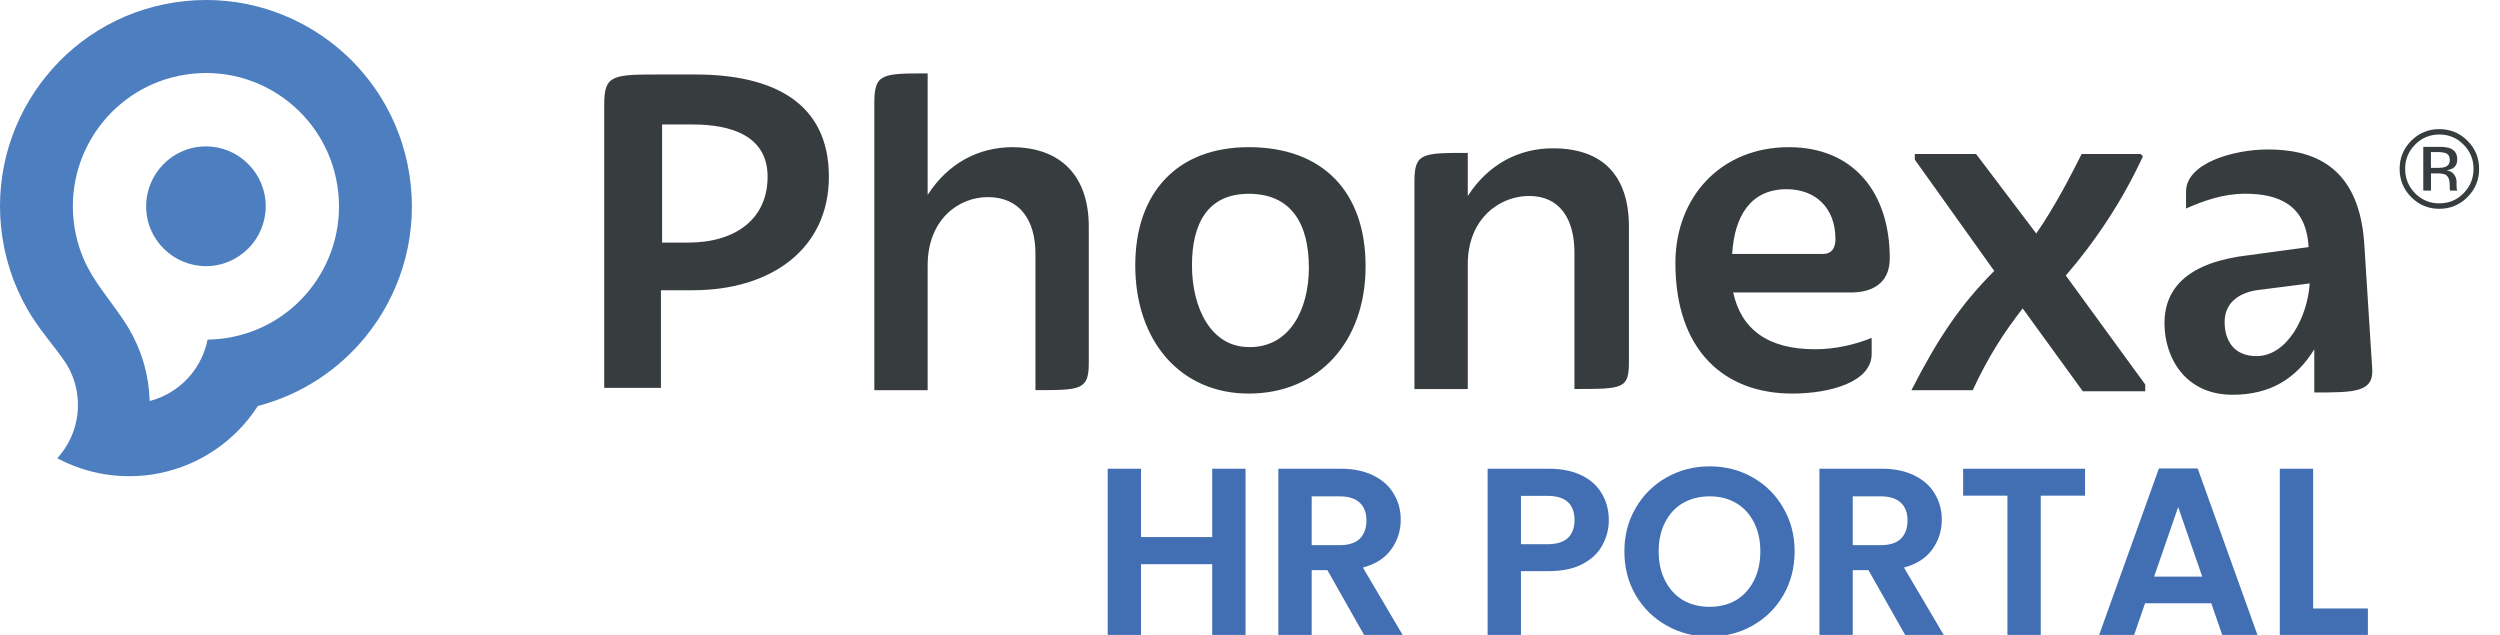 <svg width="126" height="32" viewBox="0 0 126 32" fill="none" xmlns="http://www.w3.org/2000/svg">
<g clip-path="url(#clip0_1903_43864)">
<path d="M91.875 12.798H87.301C87.416 10.91 88.215 9.536 90.046 9.536C91.477 9.536 92.506 10.451 92.506 12.053C92.504 12.397 92.391 12.798 91.875 12.798ZM90.159 7.417C86.727 7.417 84.44 9.935 84.44 13.254C84.44 17.662 86.9 19.836 90.329 19.836C92.216 19.836 94.332 19.264 94.332 17.832V17.03C93.476 17.374 92.501 17.602 91.472 17.602C89.069 17.602 87.754 16.571 87.353 14.741H93.3C94.272 14.741 95.244 14.34 95.244 13.024C95.249 9.707 93.418 7.417 90.159 7.417ZM113.722 17.948C112.577 17.948 112.121 17.145 112.121 16.23C112.121 15.373 112.692 14.799 113.722 14.628L116.409 14.285C116.294 16.002 115.267 17.95 113.722 17.948ZM119.556 18.522L119.155 12.226C118.869 8.22 116.409 7.533 114.295 7.533C112.579 7.533 110.177 8.22 110.177 9.651V10.509C111.091 10.108 112.063 9.764 113.15 9.764C114.866 9.764 116.239 10.336 116.352 12.454L113.378 12.856C110.347 13.199 109.09 14.458 109.09 16.291C109.09 18.008 110.119 19.896 112.522 19.896C114.408 19.896 115.723 19.094 116.64 17.607V19.781C118.697 19.781 119.669 19.778 119.556 18.522ZM78.265 7.475C76.549 7.475 75.006 8.277 73.976 9.88V7.706C71.689 7.706 71.288 7.706 71.288 9.137V19.61H73.976V13.312C73.976 11.023 75.577 9.877 77.065 9.877C78.608 9.877 79.352 11.023 79.352 12.738V19.605C81.812 19.605 82.098 19.605 82.098 18.231V11.424C82.095 8.849 80.78 7.475 78.265 7.475ZM107.887 7.761H104.914C104.343 8.907 103.541 10.451 102.627 11.768L99.595 7.761H96.507V8.047L100.51 13.655C98.794 15.373 97.651 17.09 96.336 19.665H99.425C100.227 17.948 100.968 16.805 101.943 15.543L104.974 19.72H108.12V19.379L104.117 13.886C105.603 12.169 106.978 10.108 108.005 7.876L107.887 7.761ZM62.936 17.491C61.05 17.491 60.075 15.546 60.075 13.372C60.075 11.254 60.877 9.767 62.936 9.767C65.108 9.767 65.967 11.311 65.967 13.488C65.967 15.606 64.996 17.494 62.994 17.494H62.936V17.491ZM62.936 7.417C59.334 7.417 57.217 9.707 57.217 13.37C57.217 17.203 59.504 19.836 62.936 19.836C66.484 19.836 68.826 17.203 68.826 13.425C68.828 9.651 66.654 7.417 62.936 7.417ZM34.627 12.226H33.369V6.274H34.912C36.856 6.274 38.687 6.846 38.687 8.907C38.687 11.025 37.087 12.226 34.684 12.226H34.627ZM35.027 3.754H33.311C30.909 3.754 30.453 3.754 30.453 5.241V19.55H33.311V14.628H34.912C38.915 14.628 41.776 12.51 41.776 8.904C41.776 5.184 38.985 3.754 35.037 3.754H35.027ZM51.042 7.417C49.326 7.417 47.783 8.22 46.754 9.822V3.699C44.467 3.699 44.066 3.699 44.066 5.186V19.665H46.754V13.37C46.754 11.081 48.297 9.935 49.785 9.935C51.386 9.935 52.187 11.081 52.187 12.796V19.663C54.474 19.663 54.875 19.663 54.875 18.289V11.424C54.875 8.849 53.445 7.417 50.987 7.417H51.042Z" fill="#373D3F"/>
<path d="M124.361 9.933C123.97 10.326 123.496 10.524 122.94 10.524C122.384 10.524 121.913 10.326 121.522 9.933C121.134 9.542 120.941 9.065 120.941 8.509C120.941 7.957 121.137 7.483 121.527 7.092C121.918 6.701 122.389 6.508 122.94 6.508C123.496 6.508 123.97 6.703 124.361 7.092C124.751 7.483 124.947 7.954 124.947 8.509C124.949 9.063 124.754 9.539 124.361 9.933ZM121.723 7.288C121.387 7.626 121.219 8.032 121.219 8.509C121.219 8.99 121.387 9.401 121.72 9.74C122.056 10.078 122.462 10.249 122.943 10.249C123.424 10.249 123.83 10.078 124.163 9.74C124.498 9.401 124.666 8.99 124.666 8.509C124.666 8.032 124.498 7.624 124.163 7.288C123.827 6.949 123.419 6.779 122.943 6.779C122.464 6.779 122.058 6.949 121.723 7.288ZM122.903 7.4C123.176 7.4 123.376 7.428 123.504 7.481C123.732 7.576 123.845 7.761 123.845 8.04C123.845 8.238 123.772 8.381 123.629 8.476C123.554 8.526 123.446 8.561 123.311 8.584C123.484 8.611 123.609 8.684 123.689 8.799C123.769 8.915 123.809 9.03 123.809 9.14V9.301C123.809 9.351 123.812 9.406 123.814 9.464C123.817 9.522 123.824 9.559 123.835 9.579L123.847 9.607H123.484C123.481 9.599 123.481 9.592 123.479 9.584C123.476 9.577 123.476 9.569 123.474 9.559L123.466 9.489V9.313C123.466 9.06 123.396 8.89 123.258 8.809C123.176 8.762 123.033 8.739 122.827 8.739H122.522V9.607H122.134V7.403H122.903V7.4ZM123.321 7.746C123.223 7.691 123.065 7.664 122.85 7.664H122.519V8.461H122.87C123.035 8.461 123.158 8.443 123.241 8.411C123.394 8.351 123.469 8.235 123.469 8.067C123.469 7.909 123.419 7.802 123.321 7.746Z" fill="#373D3F"/>
<path d="M9.333 0.054C12.181 -0.237 14.879 0.659 16.941 2.338C18.997 4.018 20.415 6.488 20.706 9.351C20.997 12.204 20.102 14.907 18.424 16.971C17.064 18.64 15.185 19.892 12.998 20.461C12.843 20.699 12.677 20.932 12.497 21.15C11.247 22.687 9.411 23.745 7.286 23.963L7.201 23.973V23.968C5.653 24.109 4.168 23.778 2.885 23.093C2.933 23.041 2.978 22.988 3.023 22.935C3.667 22.153 4.015 21.122 3.91 20.034C3.852 19.428 3.662 18.869 3.368 18.38C3.353 18.355 3.338 18.329 3.321 18.304C3.163 18.064 2.978 17.816 2.775 17.552C2.266 16.893 1.775 16.281 1.359 15.546C0.665 14.325 0.207 12.939 0.054 11.447C-0.236 8.594 0.658 5.891 2.336 3.828C4.01 1.764 6.475 0.345 9.333 0.054ZM12.279 8.057C11.683 7.568 10.896 7.31 10.067 7.395C9.245 7.478 8.531 7.892 8.043 8.494C7.557 9.093 7.296 9.878 7.382 10.71C7.464 11.532 7.878 12.247 8.479 12.736C9.075 13.222 9.862 13.483 10.691 13.398C11.512 13.312 12.226 12.899 12.715 12.3C13.201 11.703 13.461 10.916 13.376 10.083C13.291 9.261 12.88 8.546 12.279 8.057ZM10.463 17.116C10.473 17.116 10.483 17.116 10.488 17.116C10.673 17.113 10.864 17.103 11.051 17.083C12.9 16.895 14.493 15.978 15.576 14.646C16.66 13.312 17.239 11.568 17.051 9.725C16.863 7.872 15.946 6.275 14.619 5.192C13.289 4.103 11.545 3.527 9.706 3.715C7.857 3.903 6.264 4.821 5.182 6.152C4.097 7.486 3.521 9.231 3.707 11.073C3.779 11.776 3.955 12.44 4.218 13.054C4.709 14.2 5.533 15.088 6.229 16.143C6.928 17.166 7.384 18.375 7.509 19.696C7.527 19.869 7.537 20.039 7.542 20.207V20.212C8.379 19.997 9.098 19.523 9.624 18.886C10.037 18.38 10.33 17.775 10.463 17.116Z" fill="#4D7EBF"/>
<path d="M62.776 23.624V32H61.096V28.436H57.508V32H55.828V23.624H57.508V27.068H61.096V23.624H62.776Z" fill="#426FB3"/>
<path d="M68.749 32L66.901 28.736H66.109V32H64.429V23.624H67.573C68.221 23.624 68.773 23.74 69.229 23.972C69.685 24.196 70.025 24.504 70.249 24.896C70.481 25.28 70.597 25.712 70.597 26.192C70.597 26.744 70.437 27.244 70.117 27.692C69.797 28.132 69.321 28.436 68.689 28.604L70.693 32H68.749ZM66.109 27.476H67.513C67.969 27.476 68.309 27.368 68.533 27.152C68.757 26.928 68.869 26.62 68.869 26.228C68.869 25.844 68.757 25.548 68.533 25.34C68.309 25.124 67.969 25.016 67.513 25.016H66.109V27.476Z" fill="#426FB3"/>
<path d="M81.084 26.216C81.084 26.664 80.976 27.084 80.76 27.476C80.552 27.868 80.22 28.184 79.764 28.424C79.316 28.664 78.748 28.784 78.06 28.784H76.656V32H74.976V23.624H78.06C78.708 23.624 79.26 23.736 79.716 23.96C80.172 24.184 80.512 24.492 80.736 24.884C80.968 25.276 81.084 25.72 81.084 26.216ZM77.988 27.428C78.452 27.428 78.796 27.324 79.02 27.116C79.244 26.9 79.356 26.6 79.356 26.216C79.356 25.4 78.9 24.992 77.988 24.992H76.656V27.428H77.988Z" fill="#426FB3"/>
<path d="M86.165 32.084C85.381 32.084 84.661 31.9 84.005 31.532C83.349 31.164 82.829 30.656 82.445 30.008C82.061 29.352 81.869 28.612 81.869 27.788C81.869 26.972 82.061 26.24 82.445 25.592C82.829 24.936 83.349 24.424 84.005 24.056C84.661 23.688 85.381 23.504 86.165 23.504C86.957 23.504 87.677 23.688 88.325 24.056C88.981 24.424 89.497 24.936 89.873 25.592C90.257 26.24 90.449 26.972 90.449 27.788C90.449 28.612 90.257 29.352 89.873 30.008C89.497 30.656 88.981 31.164 88.325 31.532C87.669 31.9 86.949 32.084 86.165 32.084ZM86.165 30.584C86.669 30.584 87.113 30.472 87.497 30.248C87.881 30.016 88.181 29.688 88.397 29.264C88.613 28.84 88.721 28.348 88.721 27.788C88.721 27.228 88.613 26.74 88.397 26.324C88.181 25.9 87.881 25.576 87.497 25.352C87.113 25.128 86.669 25.016 86.165 25.016C85.661 25.016 85.213 25.128 84.821 25.352C84.437 25.576 84.137 25.9 83.921 26.324C83.705 26.74 83.597 27.228 83.597 27.788C83.597 28.348 83.705 28.84 83.921 29.264C84.137 29.688 84.437 30.016 84.821 30.248C85.213 30.472 85.661 30.584 86.165 30.584Z" fill="#426FB3"/>
<path d="M96.019 32L94.171 28.736H93.379V32H91.699V23.624H94.843C95.491 23.624 96.043 23.74 96.499 23.972C96.955 24.196 97.295 24.504 97.519 24.896C97.751 25.28 97.867 25.712 97.867 26.192C97.867 26.744 97.707 27.244 97.387 27.692C97.067 28.132 96.591 28.436 95.959 28.604L97.963 32H96.019ZM93.379 27.476H94.783C95.239 27.476 95.579 27.368 95.803 27.152C96.027 26.928 96.139 26.62 96.139 26.228C96.139 25.844 96.027 25.548 95.803 25.34C95.579 25.124 95.239 25.016 94.783 25.016H93.379V27.476Z" fill="#426FB3"/>
<path d="M105.086 23.624V24.98H102.854V32H101.174V24.98H98.942V23.624H105.086Z" fill="#426FB3"/>
<path d="M111.448 30.404H108.112L107.56 32H105.796L108.808 23.612H110.764L113.776 32H112L111.448 30.404ZM110.992 29.06L109.78 25.556L108.568 29.06H110.992Z" fill="#426FB3"/>
<path d="M116.582 30.668H119.342V32H114.902V23.624H116.582V30.668Z" fill="#426FB3"/>
</g>
<defs>
<clipPath id="clip0_1903_43864">
<rect width="126" height="32" fill="white"/>
</clipPath>
</defs>
</svg>

